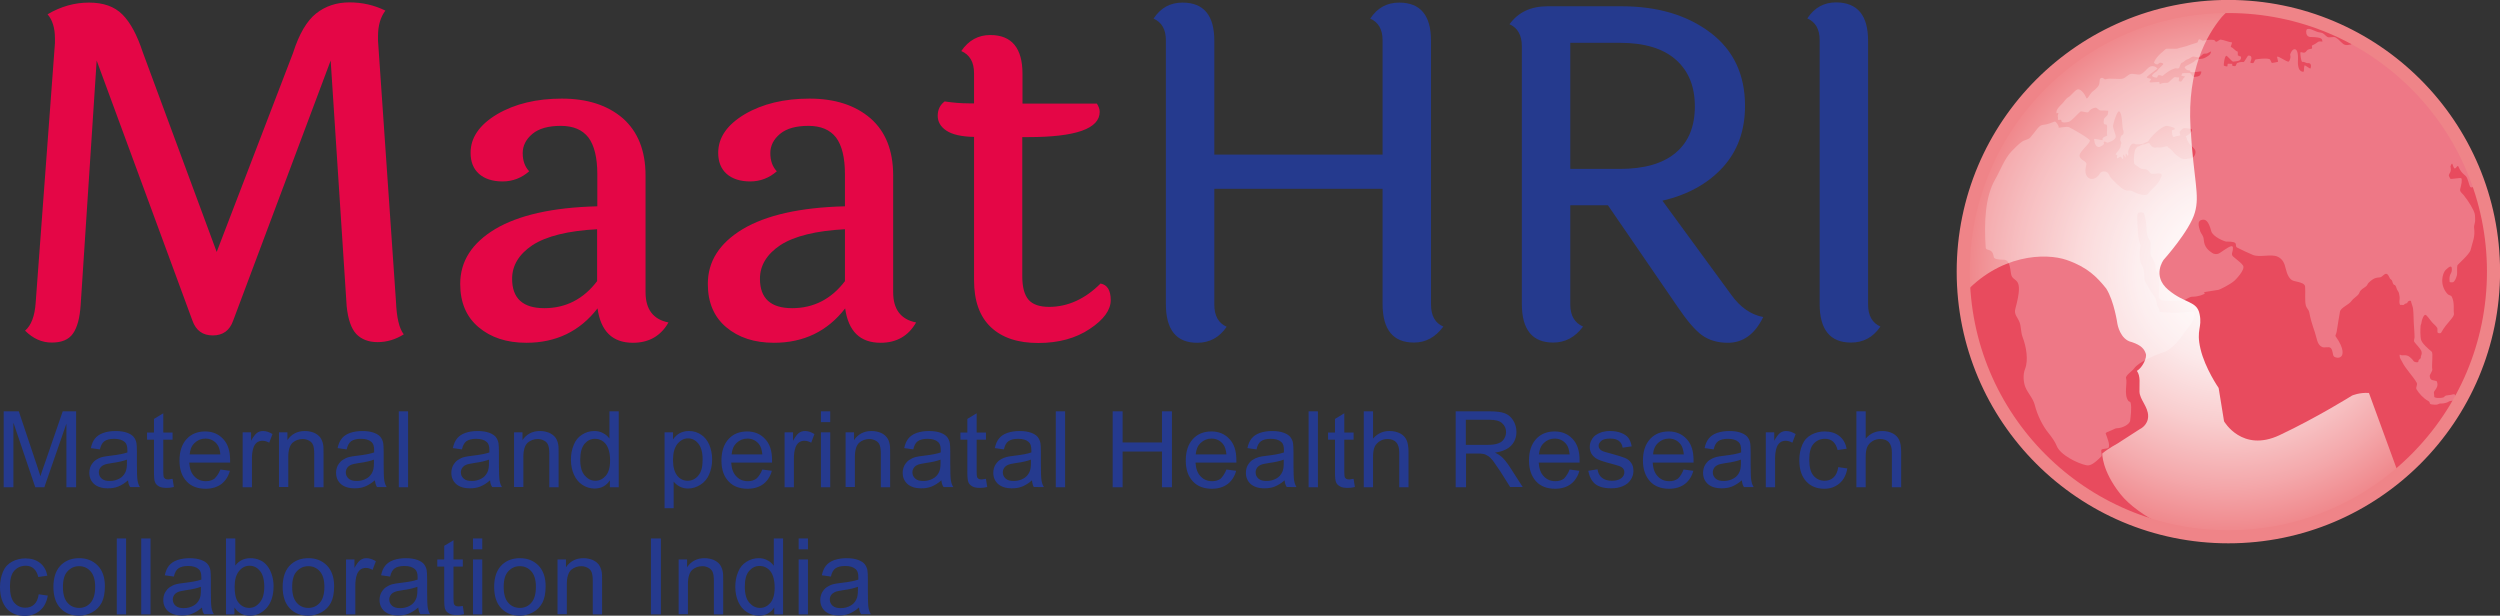 <svg xmlns="http://www.w3.org/2000/svg" viewBox="0 0 1156 284.7"><rect x="0" y="0" width="1156" height="284.7" fill="#333333" stroke="none"/><radialGradient id="a" cx="743.89" cy="136.536" r="45.201" gradientTransform="translate(-986.756 -244.64) scale(2.712)" gradientUnits="userSpaceOnUse"><stop offset="0" stop-color="#fff"/><stop offset=".149" stop-color="#fef9f9"/><stop offset=".345" stop-color="#fce9ea"/><stop offset=".566" stop-color="#f9cecf"/><stop offset=".805" stop-color="#f4a8ab"/><stop offset="1" stop-color="#ef8488"/></radialGradient><circle fill-rule="evenodd" clip-rule="evenodd" fill="url(#a)" cx="1030.4" cy="125.6" r="122.6"/><path fill="#E40646" d="M186.7 154.6c-3.8 2.4-7.9 3.6-12.1 3.6s-7.5-1.3-9.9-3.8c-2.3-2.5-3.8-6.8-4.4-12.8L152.9 28l-45.1 120.3c-1.6 4.5-4.7 6.8-9.4 6.8s-7.8-2.3-9.4-6.8L44.7 28l-7.4 113c-.4 6.1-1.6 10.5-3.6 13.3-2 2.8-5.2 4.1-9.8 4.1-4.5 0-8.6-1.8-12.3-5.5 2.8-2.4 4.5-6.7 4.9-13L25.4 20v-2.3c0-4.7-1.1-8.4-3.4-11.1C28.1 3 34.5 1.2 41.1 1.2c6.7 0 11.8 1.8 15.5 5.5 3.7 3.7 6.8 9.5 9.4 17.4l34.2 92.4 35.3-92c2.8-8.8 6.4-14.9 10.7-18.3 4.3-3.4 9.5-5.1 15.4-5.1 6 0 11.5 1.3 16.6 3.8-2.3 3.1-3.4 7-3.4 11.7v2.3l8.3 120.5c.3 7.5 1.5 12.5 3.6 15.2zM298.5 81.1v54c0 7.9 3.5 12.6 10.6 14-3.5 6.2-9 9.4-16.4 9.4-9.5 0-14.9-5.3-16.4-15.9-8.2 10.6-19.2 15.9-32.9 15.9-9.1 0-16.4-2.4-22.1-7.2-5.7-4.8-8.5-11.5-8.5-20 0-10.5 5.4-18.9 16.2-25.4 10.8-6.4 26.5-10 47.2-10.5V80.5c0-7.6-1.4-13.3-4.1-16.9-2.8-3.6-7-5.4-12.8-5.4-5.7 0-10.1 1.2-13.1 3.7s-4.5 5.5-4.5 8.9c0 3.5 1 6.3 3 8.4-3.5 3.1-7.7 4.7-12.3 4.7s-8.3-1.2-10.9-3.5c-2.6-2.3-3.9-5.6-3.9-9.7 0-7.1 4.1-13 12.3-17.9 8.2-4.8 18.2-7.2 29.9-7.2s21.1 3 28.2 9.1c6.9 6.1 10.5 14.9 10.5 26.4zm-61.7 47.8c0 9.1 5 13.6 14.9 13.6s18.1-4.2 24.4-12.5v-24c-13.5.7-23.4 3.2-29.8 7.3-6.3 4.2-9.5 9.4-9.5 15.6zM413 81.1v54c0 7.9 3.5 12.6 10.6 14-3.5 6.2-9 9.4-16.4 9.4-9.5 0-14.9-5.3-16.4-15.9-8.2 10.6-19.2 15.9-32.9 15.9-9.1 0-16.4-2.4-22.1-7.2-5.7-4.8-8.5-11.5-8.5-20 0-10.5 5.4-18.9 16.2-25.4 10.8-6.4 26.5-10 47.2-10.5V80.5c0-7.6-1.4-13.3-4.1-16.9-2.8-3.6-7-5.4-12.8-5.4-5.7 0-10.1 1.2-13.1 3.7s-4.5 5.5-4.5 8.9c0 3.5 1 6.3 3 8.4-3.5 3.1-7.7 4.7-12.3 4.7s-8.3-1.2-10.9-3.5c-2.6-2.3-3.9-5.6-3.9-9.7 0-7.1 4.1-13 12.3-17.9 8.2-4.8 18.2-7.2 29.9-7.2s21.1 3 28.2 9.1c7 6.1 10.5 14.9 10.5 26.4zm-61.6 47.8c0 9.1 5 13.6 14.9 13.6s18.1-4.2 24.4-12.5v-24c-13.5.7-23.4 3.2-29.8 7.3-6.3 4.2-9.5 9.4-9.5 15.6zM472.7 63.3v64.4c0 5.1 1 8.7 2.9 10.9 1.9 2.2 5.1 3.3 9.5 3.3 8.6 0 16.6-3.6 23.8-10.8 3.1.6 4.7 3.1 4.7 7.7 0 4.5-3.2 9-9.7 13.3-6.4 4.3-14.4 6.5-23.8 6.5s-16.7-2.4-21.9-7.3-7.8-12.1-7.8-21.8V63.3c-5.8-.1-10.1-1.1-12.8-2.9-2.7-1.8-4-4.1-4-6.9 0-2.8 1.1-5 3.2-6.6 4 .6 7.7.9 11.3.9h2.3v-14c0-5.1-2-8.5-5.9-10.2 3.4-5 7.9-7.4 13.4-7.4 9.9 0 14.9 6 14.9 17.9v13.8h34.4c.8 1.3 1.3 2.5 1.3 3.8 0 7.8-11 11.7-33.2 11.7h-2.6z"/><path fill="#253A8E" d="M661.7 18.8v122c0 5.2 1.9 8.6 5.7 10.2-3.7 5-8.2 7.4-13.6 7.4-9.6 0-14.5-5.9-14.5-17.9V87.3h-77.8v53.6c0 5.1 1.9 8.5 5.7 10.2-3.4 5-7.9 7.4-13.6 7.4-9.6 0-14.5-5.9-14.5-17.9v-122c0-5-1.9-8.3-5.7-10 3.3-5 7.7-7.4 13.4-7.4 9.8 0 14.7 5.9 14.7 17.6v52.7h77.8V18.6c0-5-1.9-8.3-5.7-10 3.3-5 7.7-7.4 13.4-7.4 9.8 0 14.7 5.9 14.7 17.6zM799 158.5c-4.8 0-8.8-1.2-12-3.5-3.2-2.3-7-6.8-11.4-13.3l-32.1-46.8h-17.4v45.9c0 5.1 2 8.5 5.9 10.2-3.7 5-8.3 7.4-13.8 7.4-9.6 0-14.5-5.9-14.5-17.9V21.4c0-5.1-1.9-8.5-5.7-10.2 4-5.5 9.8-8.3 17.6-8.3h34.2c16.7 0 30.4 4.1 41.1 12.2 10.7 8.1 16 19.4 16 33.9 0 11.5-3.5 21-10.4 28.5s-16.2 12.6-27.8 15.3l31.9 43.6c4.1 5.7 9 9.1 14.7 10.2-3.8 7.9-9.3 11.9-16.3 11.9zM726.1 19.9v58.2h23c11.3 0 19.9-2.5 25.8-7.5 5.9-5 8.8-12.1 8.8-21.4 0-9.2-2.9-16.4-8.8-21.6-5.9-5.2-14.5-7.8-25.8-7.8h-23zM863.8 18.8v122c0 5.1 1.9 8.5 5.7 10.2-3.4 5-7.9 7.4-13.6 7.4-9.6 0-14.5-5.9-14.5-17.9v-122c0-5-1.9-8.3-5.7-10 3.3-5 7.7-7.4 13.4-7.4 9.8.1 14.7 6 14.7 17.7z"/><g fill="#253A8E"><path d="M1.7 225.3v-35.1h7L17 215c.8 2.3 1.3 4 1.7 5.2.4-1.3 1-3.2 1.9-5.6l8.4-24.4h6.2v35.1h-4.5v-29.4l-10.2 29.4h-4.2L6.2 195.4v29.9H1.7zM59.2 222.1c-1.6 1.4-3.1 2.3-4.6 2.9-1.5.6-3.1.8-4.7.8-2.8 0-4.9-.7-6.4-2-1.5-1.4-2.2-3.1-2.2-5.2 0-1.2.3-2.4.8-3.4.6-1 1.3-1.9 2.2-2.5.9-.6 1.9-1.1 3.1-1.4.8-.2 2.1-.4 3.8-.6 3.5-.4 6-.9 7.7-1.5v-1.1c0-1.8-.4-3-1.2-3.7-1.1-1-2.7-1.5-4.9-1.5-2 0-3.5.4-4.5 1.1-1 .7-1.7 2-2.1 3.8l-4.2-.6c.4-1.8 1-3.3 1.9-4.4.9-1.1 2.1-2 3.8-2.6 1.7-.6 3.6-.9 5.8-.9 2.2 0 3.9.3 5.3.8s2.4 1.2 3 1.9c.6.8 1.1 1.7 1.3 2.9.1.7.2 2.1.2 4v5.7c0 4 .1 6.5.3 7.6.2 1.1.5 2.1 1.1 3h-4.5c-.6-.8-.9-1.9-1-3.1zm-.4-9.6c-1.6.6-3.9 1.2-7 1.6-1.8.3-3 .5-3.8.9-.7.3-1.3.8-1.7 1.4-.4.6-.6 1.3-.6 2 0 1.1.4 2.1 1.3 2.9.9.8 2.1 1.1 3.8 1.1 1.7 0 3.1-.4 4.4-1.1 1.3-.7 2.2-1.7 2.8-3 .5-1 .7-2.4.7-4.3v-1.5zM79.8 221.4l.6 3.8c-1.2.3-2.3.4-3.3.4-1.6 0-2.8-.2-3.6-.7-.9-.5-1.5-1.1-1.8-1.9-.4-.8-.5-2.5-.5-5.1v-14.6H68V200h3.2v-6.3l4.3-2.6v8.9h4.3v3.3h-4.3v14.9c0 1.2.1 2 .2 2.4.2.3.4.6.7.8.3.2.8.3 1.5.3.5-.1 1.1-.2 1.9-.3zM101.9 217.1l4.4.6c-.7 2.6-2 4.6-3.9 6.1-1.9 1.4-4.3 2.2-7.3 2.2-3.7 0-6.7-1.1-8.8-3.4-2.2-2.3-3.3-5.5-3.3-9.6 0-4.3 1.1-7.6 3.3-10 2.2-2.4 5.1-3.5 8.6-3.5 3.4 0 6.2 1.2 8.3 3.5 2.2 2.3 3.2 5.6 3.2 9.8v1.1H87.5c.2 2.8.9 4.9 2.4 6.4 1.4 1.5 3.2 2.2 5.3 2.2 1.6 0 2.9-.4 4-1.2 1.1-1.1 2-2.4 2.7-4.2zm-14.2-7h14.2c-.2-2.1-.7-3.7-1.6-4.8-1.4-1.7-3.2-2.5-5.3-2.5-2 0-3.6.7-5 2s-2.1 3.1-2.3 5.3zM112.2 225.3v-25.4h3.9v3.9c1-1.8 1.9-3 2.7-3.6.8-.6 1.8-.9 2.8-.9 1.5 0 2.9.5 4.4 1.4l-1.5 4c-1.1-.6-2.1-.9-3.2-.9-.9 0-1.8.3-2.5.8-.7.6-1.3 1.4-1.6 2.4-.5 1.5-.7 3.2-.7 5v13.3h-4.3zM129 225.3v-25.4h3.9v3.6c1.9-2.8 4.6-4.2 8.1-4.2 1.5 0 2.9.3 4.2.8 1.3.6 2.2 1.3 2.9 2.2.6.9 1.1 2 1.3 3.2.2.8.2 2.2.2 4.2v15.6h-4.3v-15.5c0-1.8-.2-3.1-.5-3.9-.3-.9-.9-1.6-1.8-2.1s-1.9-.8-3-.8c-1.8 0-3.4.6-4.7 1.7-1.3 1.2-2 3.4-2 6.6v13.9H129zM173.3 222.1c-1.6 1.4-3.1 2.3-4.6 2.9-1.5.6-3.1.8-4.7.8-2.8 0-4.9-.7-6.4-2-1.5-1.4-2.2-3.1-2.2-5.2 0-1.2.3-2.4.8-3.4.6-1 1.3-1.9 2.2-2.5.9-.6 1.9-1.1 3.1-1.4.8-.2 2.1-.4 3.8-.6 3.5-.4 6-.9 7.7-1.5v-1.1c0-1.8-.4-3-1.2-3.7-1.1-1-2.7-1.5-4.9-1.5-2 0-3.5.4-4.5 1.1-1 .7-1.7 2-2.1 3.8l-4.2-.6c.4-1.8 1-3.3 1.9-4.4.9-1.1 2.1-2 3.8-2.6 1.7-.6 3.6-.9 5.8-.9 2.2 0 3.9.3 5.3.8s2.4 1.2 3 1.9c.6.8 1.1 1.7 1.3 2.9.1.7.2 2.1.2 4v5.7c0 4 .1 6.5.3 7.6.2 1.1.5 2.1 1.1 3h-4.5c-.5-.8-.8-1.9-1-3.1zm-.3-9.6c-1.6.6-3.9 1.2-7 1.6-1.8.3-3 .5-3.8.9-.7.3-1.3.8-1.7 1.4-.4.6-.6 1.3-.6 2 0 1.1.4 2.1 1.3 2.9.9.8 2.1 1.1 3.8 1.1 1.7 0 3.1-.4 4.4-1.1 1.3-.7 2.2-1.7 2.8-3 .5-1 .7-2.4.7-4.3v-1.5zM184.4 225.3v-35.1h4.3v35.1h-4.3zM226.6 222.1c-1.6 1.4-3.1 2.3-4.6 2.9-1.5.6-3.1.8-4.7.8-2.8 0-4.9-.7-6.4-2-1.5-1.4-2.2-3.1-2.2-5.2 0-1.2.3-2.4.8-3.4.6-1 1.3-1.9 2.2-2.5.9-.6 1.9-1.1 3.1-1.4.8-.2 2.1-.4 3.8-.6 3.5-.4 6-.9 7.7-1.5v-1.1c0-1.8-.4-3-1.2-3.7-1.1-1-2.7-1.5-4.9-1.5-2 0-3.5.4-4.5 1.1-1 .7-1.7 2-2.1 3.8l-4.2-.6c.4-1.8 1-3.3 1.9-4.4.9-1.1 2.1-2 3.8-2.6 1.7-.6 3.6-.9 5.8-.9 2.2 0 3.9.3 5.3.8s2.4 1.2 3 1.9c.6.8 1.1 1.7 1.3 2.9.1.7.2 2.1.2 4v5.7c0 4 .1 6.5.3 7.6.2 1.1.5 2.1 1.1 3h-4.5c-.6-.8-.9-1.9-1-3.1zm-.4-9.6c-1.6.6-3.9 1.2-7 1.6-1.8.3-3 .5-3.8.9-.7.3-1.3.8-1.7 1.4-.4.6-.6 1.3-.6 2 0 1.1.4 2.1 1.3 2.9.9.8 2.1 1.1 3.8 1.1 1.7 0 3.1-.4 4.4-1.1 1.3-.7 2.2-1.7 2.8-3 .5-1 .7-2.4.7-4.3v-1.5zM237.7 225.3v-25.4h3.9v3.6c1.9-2.8 4.6-4.2 8.1-4.2 1.5 0 2.9.3 4.2.8 1.3.6 2.2 1.3 2.9 2.2s1.1 2 1.3 3.2c.2.8.2 2.2.2 4.2v15.6H254v-15.5c0-1.8-.2-3.1-.5-3.9-.3-.9-.9-1.6-1.8-2.1s-1.9-.8-3-.8c-1.8 0-3.4.6-4.7 1.7-1.3 1.2-2 3.4-2 6.6v13.9h-4.3zM282 225.3v-3.2c-1.6 2.5-4 3.8-7.1 3.8-2 0-3.9-.6-5.6-1.7-1.7-1.1-3-2.7-3.9-4.7-.9-2-1.4-4.3-1.4-6.9 0-2.5.4-4.8 1.3-6.9.8-2.1 2.1-3.6 3.8-4.7 1.7-1.1 3.6-1.7 5.7-1.7 1.5 0 2.9.3 4.1 1 1.2.6 2.2 1.5 2.9 2.5v-12.6h4.3v35.1H282zm-13.7-12.7c0 3.3.7 5.7 2.1 7.3 1.4 1.6 3 2.4 4.9 2.4 1.9 0 3.5-.8 4.8-2.3 1.3-1.5 2-3.9 2-7 0-3.5-.7-6-2-7.7-1.3-1.6-3-2.4-5-2.4-1.9 0-3.5.8-4.8 2.3-1.3 1.6-2 4-2 7.4zM307.3 235v-35.1h3.9v3.3c.9-1.3 2-2.3 3.1-2.9 1.2-.6 2.6-1 4.2-1 2.2 0 4.1.6 5.7 1.7 1.7 1.1 2.9 2.7 3.8 4.7.8 2 1.3 4.3 1.3 6.7 0 2.6-.5 4.9-1.4 7-.9 2.1-2.3 3.7-4.1 4.8-1.8 1.1-3.6 1.7-5.6 1.7-1.4 0-2.7-.3-3.9-.9-1.1-.6-2.1-1.4-2.8-2.3V235h-4.2zm3.9-22.3c0 3.3.7 5.7 2 7.3 1.3 1.6 2.9 2.3 4.8 2.3s3.6-.8 4.9-2.4c1.4-1.6 2-4.1 2-7.5 0-3.2-.7-5.7-2-7.3-1.3-1.6-2.9-2.4-4.8-2.4-1.8 0-3.5.9-4.9 2.6-1.3 1.7-2 4.1-2 7.4zM352.5 217.1l4.4.6c-.7 2.6-2 4.6-3.9 6.1-1.9 1.4-4.3 2.2-7.3 2.2-3.7 0-6.7-1.1-8.8-3.4-2.2-2.3-3.3-5.5-3.3-9.6 0-4.3 1.1-7.6 3.3-10 2.2-2.4 5.1-3.5 8.6-3.5 3.4 0 6.2 1.2 8.3 3.5 2.2 2.3 3.2 5.6 3.2 9.8v1.1h-18.9c.2 2.8.9 4.9 2.4 6.4 1.4 1.5 3.2 2.2 5.3 2.2 1.6 0 2.9-.4 4-1.2 1.1-1.1 2-2.4 2.7-4.2zm-14.2-7h14.2c-.2-2.1-.7-3.7-1.6-4.8-1.4-1.7-3.2-2.5-5.3-2.5-2 0-3.6.7-5 2s-2.1 3.1-2.3 5.3zM362.8 225.3v-25.4h3.9v3.9c1-1.8 1.9-3 2.7-3.6.8-.6 1.8-.9 2.8-.9 1.5 0 2.9.5 4.4 1.4l-1.5 4c-1.1-.6-2.1-.9-3.2-.9-.9 0-1.8.3-2.5.8-.7.6-1.3 1.4-1.6 2.4-.5 1.5-.7 3.2-.7 5v13.3h-4.3zM379.6 195.2v-5h4.3v5h-4.3zm0 30.1v-25.4h4.3v25.4h-4.3zM391 225.3v-25.4h3.9v3.6c1.9-2.8 4.6-4.2 8.1-4.2 1.5 0 2.9.3 4.2.8s2.2 1.3 2.9 2.2 1.1 2 1.3 3.2c.2.8.2 2.2.2 4.2v15.6h-4.3v-15.5c0-1.8-.2-3.1-.5-3.9-.3-.9-.9-1.6-1.8-2.1s-1.9-.8-3-.8c-1.8 0-3.4.6-4.7 1.7-1.3 1.2-2 3.4-2 6.6v13.9H391zM435.3 222.1c-1.6 1.4-3.1 2.3-4.6 2.9-1.5.6-3.1.8-4.7.8-2.8 0-4.9-.7-6.4-2-1.5-1.4-2.2-3.1-2.2-5.2 0-1.2.3-2.4.8-3.4.6-1 1.3-1.9 2.2-2.5.9-.6 1.9-1.1 3.1-1.4.8-.2 2.1-.4 3.8-.6 3.5-.4 6-.9 7.7-1.5v-1.1c0-1.8-.4-3-1.2-3.7-1.1-1-2.7-1.5-4.9-1.5-2 0-3.5.4-4.5 1.1-1 .7-1.7 2-2.1 3.8l-4.2-.6c.4-1.8 1-3.3 1.9-4.4.9-1.1 2.1-2 3.8-2.6 1.7-.6 3.6-.9 5.8-.9 2.2 0 3.9.3 5.3.8s2.4 1.2 3 1.9c.6.8 1.1 1.7 1.3 2.9.1.7.2 2.1.2 4v5.7c0 4 .1 6.5.3 7.6.2 1.1.5 2.1 1.1 3h-4.5c-.6-.8-.9-1.9-1-3.1zm-.3-9.6c-1.6.6-3.9 1.2-7 1.6-1.8.3-3 .5-3.8.9-.7.3-1.3.8-1.7 1.4-.4.6-.6 1.3-.6 2 0 1.1.4 2.1 1.3 2.9.9.8 2.1 1.1 3.8 1.1 1.7 0 3.1-.4 4.4-1.1 1.3-.7 2.2-1.7 2.8-3 .5-1 .7-2.4.7-4.3v-1.5zM455.9 221.4l.6 3.8c-1.2.3-2.3.4-3.3.4-1.6 0-2.8-.2-3.6-.7-.9-.5-1.5-1.1-1.8-1.9-.4-.8-.5-2.5-.5-5.1v-14.6h-3.2V200h3.2v-6.3l4.3-2.6v8.9h4.3v3.3h-4.3v14.9c0 1.2.1 2 .2 2.4.1.3.4.6.7.8.3.2.8.3 1.5.3.5-.1 1.1-.2 1.9-.3zM477.2 222.1c-1.6 1.4-3.1 2.3-4.6 2.9-1.5.6-3.1.8-4.7.8-2.8 0-4.9-.7-6.4-2-1.5-1.4-2.2-3.1-2.2-5.2 0-1.2.3-2.4.8-3.4.6-1 1.3-1.9 2.2-2.5.9-.6 2-1.1 3.1-1.4.8-.2 2.1-.4 3.8-.6 3.5-.4 6-.9 7.7-1.5v-1.1c0-1.8-.4-3-1.2-3.7-1.1-1-2.7-1.5-4.9-1.5-2 0-3.5.4-4.5 1.1-1 .7-1.7 2-2.1 3.8l-4.2-.6c.4-1.8 1-3.3 1.9-4.4.9-1.1 2.1-2 3.8-2.6 1.7-.6 3.6-.9 5.8-.9 2.2 0 3.9.3 5.3.8s2.4 1.2 3 1.9c.6.8 1.1 1.7 1.3 2.9.1.7.2 2.1.2 4v5.7c0 4 .1 6.5.3 7.6.2 1.1.5 2.1 1.1 3H478c-.4-.8-.7-1.9-.8-3.1zm-.4-9.6c-1.6.6-3.9 1.2-7 1.6-1.8.3-3 .5-3.8.9-.7.3-1.3.8-1.7 1.4-.4.6-.6 1.3-.6 2 0 1.1.4 2.1 1.3 2.9.9.8 2.1 1.1 3.8 1.1 1.7 0 3.1-.4 4.4-1.1 1.3-.7 2.2-1.7 2.8-3 .5-1 .7-2.4.7-4.3v-1.5zM488.2 225.3v-35.1h4.3v35.1h-4.3zM514.5 225.3v-35.1h4.6v14.4h18.2v-14.4h4.6v35.1h-4.6v-16.5h-18.2v16.5h-4.6zM567.1 217.1l4.5.6c-.7 2.6-2 4.6-3.9 6.1-1.9 1.4-4.3 2.2-7.3 2.2-3.7 0-6.7-1.1-8.8-3.4-2.2-2.3-3.3-5.5-3.3-9.6 0-4.3 1.1-7.6 3.3-10 2.2-2.4 5.1-3.5 8.6-3.5 3.4 0 6.2 1.2 8.3 3.5 2.2 2.3 3.2 5.6 3.2 9.8v1.1h-18.9c.2 2.8.9 4.9 2.4 6.4 1.4 1.5 3.2 2.2 5.3 2.2 1.6 0 2.9-.4 4-1.2 1-1.1 1.9-2.4 2.6-4.2zm-14.2-7h14.2c-.2-2.1-.7-3.7-1.6-4.8-1.4-1.7-3.2-2.5-5.3-2.5-2 0-3.6.7-5 2s-2.1 3.1-2.3 5.3zM594 222.1c-1.6 1.4-3.1 2.3-4.6 2.9s-3.1.8-4.7.8c-2.8 0-4.9-.7-6.4-2-1.5-1.4-2.2-3.1-2.2-5.2 0-1.2.3-2.4.8-3.4.6-1 1.3-1.9 2.2-2.5.9-.6 2-1.1 3.1-1.4.8-.2 2.1-.4 3.8-.6 3.5-.4 6-.9 7.7-1.5v-1.1c0-1.8-.4-3-1.2-3.7-1.1-1-2.7-1.5-4.9-1.5-2 0-3.5.4-4.5 1.1-1 .7-1.7 2-2.1 3.8l-4.2-.6c.4-1.8 1-3.3 1.9-4.4.9-1.1 2.1-2 3.8-2.6 1.7-.6 3.6-.9 5.8-.9 2.2 0 3.9.3 5.3.8s2.4 1.2 3 1.9c.6.8 1.1 1.7 1.3 2.9.1.7.2 2.1.2 4v5.7c0 4 .1 6.5.3 7.6.2 1.1.5 2.1 1.1 3H595c-.6-.8-.9-1.9-1-3.1zm-.3-9.6c-1.6.6-3.9 1.2-7 1.6-1.8.3-3 .5-3.8.9-.7.3-1.3.8-1.7 1.4-.4.6-.6 1.3-.6 2 0 1.1.4 2.1 1.3 2.9.9.8 2.1 1.1 3.8 1.1 1.7 0 3.1-.4 4.4-1.1 1.3-.7 2.2-1.7 2.8-3 .5-1 .7-2.4.7-4.3v-1.5zM605.1 225.3v-35.1h4.3v35.1h-4.3zM625.9 221.4l.6 3.8c-1.2.3-2.3.4-3.3.4-1.6 0-2.8-.2-3.6-.7-.9-.5-1.5-1.1-1.8-1.9-.4-.8-.5-2.5-.5-5.1v-14.6h-3.2V200h3.2v-6.3l4.3-2.6v8.9h4.3v3.3h-4.3v14.9c0 1.2.1 2 .2 2.4.1.3.4.6.7.8.3.2.8.3 1.5.3.5-.1 1.2-.2 1.9-.3zM630.6 225.3v-35.1h4.3v12.6c2-2.3 4.5-3.5 7.6-3.5 1.9 0 3.5.4 4.9 1.1 1.4.7 2.4 1.8 3 3.1.6 1.3.9 3.2.9 5.7v16.1H647v-16.1c0-2.2-.5-3.7-1.4-4.7-.9-1-2.3-1.5-4-1.5-1.3 0-2.5.3-3.6 1s-1.9 1.6-2.4 2.7-.7 2.7-.7 4.7v13.9h-4.3zM673.1 225.3v-35.1h15.6c3.1 0 5.5.3 7.1.9s2.9 1.7 3.9 3.3c1 1.6 1.5 3.4 1.5 5.3 0 2.5-.8 4.6-2.4 6.3-1.6 1.7-4.1 2.8-7.5 3.3 1.2.6 2.2 1.2 2.8 1.7 1.4 1.2 2.6 2.8 3.9 4.7l6.1 9.5h-5.8l-4.6-7.3c-1.4-2.1-2.5-3.7-3.3-4.8-.9-1.1-1.7-1.9-2.4-2.3s-1.4-.8-2.1-.9c-.5-.1-1.4-.2-2.6-.2h-5.4v15.6h-4.8zm4.7-19.6h10c2.1 0 3.8-.2 5-.7 1.2-.4 2.1-1.1 2.7-2.1.6-1 .9-2 .9-3.1 0-1.7-.6-3-1.8-4.1-1.2-1.1-3.1-1.6-5.7-1.6h-11.1v11.6zM725.8 217.1l4.5.6c-.7 2.6-2 4.6-3.9 6.1-1.9 1.4-4.3 2.2-7.3 2.2-3.7 0-6.7-1.1-8.8-3.4s-3.3-5.5-3.3-9.6c0-4.3 1.1-7.6 3.3-10 2.2-2.4 5.1-3.5 8.6-3.5 3.4 0 6.2 1.2 8.3 3.5 2.2 2.3 3.2 5.6 3.2 9.8v1.1h-18.9c.2 2.8.9 4.9 2.4 6.4 1.4 1.5 3.2 2.2 5.3 2.2 1.6 0 2.9-.4 4-1.2 1-1.1 1.9-2.4 2.6-4.2zm-14.2-7h14.2c-.2-2.1-.7-3.7-1.6-4.8-1.4-1.7-3.2-2.5-5.3-2.5-2 0-3.6.7-5 2s-2.1 3.1-2.3 5.3zM734.4 217.7l4.3-.7c.2 1.7.9 3 2 3.9 1.1.9 2.6 1.4 4.6 1.4 2 0 3.4-.4 4.4-1.2 1-.8 1.4-1.7 1.4-2.8 0-1-.4-1.7-1.3-2.3-.6-.4-2.1-.9-4.4-1.5-3.2-.8-5.3-1.5-6.6-2.1-1.2-.6-2.1-1.4-2.8-2.4-.6-1-.9-2.2-.9-3.4 0-1.1.3-2.2.8-3.1.5-1 1.2-1.8 2.1-2.4.7-.5 1.6-.9 2.7-1.3 1.2-.3 2.4-.5 3.7-.5 2 0 3.7.3 5.3.9 1.5.6 2.6 1.4 3.3 2.3.7 1 1.2 2.3 1.5 3.9l-4.2.6c-.2-1.3-.7-2.3-1.7-3.1-.9-.7-2.2-1.1-3.9-1.1-2 0-3.4.3-4.2 1-.8.7-1.3 1.4-1.3 2.3 0 .6.2 1.1.5 1.5.4.5.9.8 1.6 1.1.4.2 1.7.5 3.8 1.1 3 .8 5.2 1.5 6.4 2 1.2.5 2.1 1.3 2.8 2.3.7 1 1 2.2 1 3.7 0 1.4-.4 2.8-1.3 4.1-.8 1.3-2 2.2-3.6 2.9-1.6.7-3.4 1-5.4 1-3.3 0-5.8-.7-7.5-2.1-1.5-1.3-2.6-3.3-3.1-6zM778.5 217.1l4.5.6c-.7 2.6-2 4.6-3.9 6.1-1.9 1.4-4.3 2.2-7.3 2.2-3.7 0-6.7-1.1-8.8-3.4s-3.3-5.5-3.3-9.6c0-4.3 1.1-7.6 3.3-10 2.2-2.4 5.1-3.5 8.6-3.5 3.4 0 6.2 1.2 8.3 3.5 2.2 2.3 3.2 5.6 3.2 9.8v1.1h-18.9c.2 2.8.9 4.9 2.4 6.4 1.4 1.5 3.2 2.2 5.3 2.2 1.6 0 2.9-.4 4-1.2 1.1-1.1 1.9-2.4 2.6-4.2zm-14.1-7h14.2c-.2-2.1-.7-3.7-1.6-4.8-1.4-1.7-3.2-2.5-5.3-2.5-2 0-3.6.7-5 2s-2.2 3.1-2.3 5.3zM805.4 222.1c-1.6 1.4-3.1 2.3-4.6 2.9-1.5.6-3.1.8-4.7.8-2.8 0-4.9-.7-6.4-2-1.5-1.4-2.2-3.1-2.2-5.2 0-1.2.3-2.4.8-3.4.6-1 1.3-1.9 2.2-2.5.9-.6 2-1.1 3.1-1.4.8-.2 2.1-.4 3.8-.6 3.5-.4 6-.9 7.7-1.5v-1.1c0-1.8-.4-3-1.2-3.7-1.1-1-2.7-1.5-4.9-1.5-2 0-3.5.4-4.5 1.1-1 .7-1.7 2-2.1 3.8l-4.2-.6c.4-1.8 1-3.3 1.9-4.4.9-1.1 2.1-2 3.8-2.6 1.7-.6 3.6-.9 5.8-.9 2.2 0 3.9.3 5.3.8s2.4 1.2 3 1.9c.6.8 1.1 1.7 1.3 2.9.1.7.2 2.1.2 4v5.7c0 4 .1 6.5.3 7.6.2 1.1.5 2.1 1.1 3h-4.5c-.6-.8-.8-1.9-1-3.1zm-.3-9.6c-1.6.6-3.9 1.2-7 1.6-1.8.3-3 .5-3.8.9-.7.3-1.3.8-1.7 1.4-.4.6-.6 1.3-.6 2 0 1.1.4 2.1 1.3 2.9.9.8 2.1 1.1 3.8 1.1 1.7 0 3.1-.4 4.4-1.1 1.3-.7 2.2-1.7 2.8-3 .5-1 .7-2.4.7-4.3v-1.5zM816.5 225.3v-25.4h3.9v3.9c1-1.8 1.9-3 2.7-3.6.8-.6 1.8-.9 2.8-.9 1.5 0 2.9.5 4.4 1.4l-1.5 4c-1.1-.6-2.1-.9-3.2-.9-.9 0-1.8.3-2.5.8-.7.6-1.3 1.4-1.6 2.4-.5 1.5-.7 3.2-.7 5v13.3h-4.3zM850 216l4.2.6c-.5 2.9-1.6 5.2-3.6 6.9-1.9 1.6-4.2 2.5-7 2.5-3.5 0-6.3-1.1-8.4-3.4-2.1-2.3-3.2-5.5-3.2-9.8 0-2.7.5-5.1 1.4-7.2.9-2.1 2.3-3.6 4.2-4.6 1.9-1 3.9-1.5 6.1-1.5 2.8 0 5 .7 6.8 2.1 1.8 1.4 2.9 3.4 3.4 5.9l-4.2.6c-.4-1.7-1.1-3-2.1-3.9-1-.9-2.2-1.3-3.7-1.3-2.2 0-3.9.8-5.3 2.3-1.4 1.6-2 4-2 7.4 0 3.4.7 5.9 2 7.4s3 2.3 5.1 2.3c1.7 0 3.1-.5 4.2-1.6 1.1-1 1.8-2.6 2.1-4.7zM858.4 225.3v-35.1h4.3v12.6c2-2.3 4.5-3.5 7.6-3.5 1.9 0 3.5.4 4.9 1.1 1.4.7 2.4 1.8 3 3.1.6 1.3.9 3.2.9 5.7v16.1h-4.3v-16.1c0-2.2-.5-3.7-1.4-4.7-.9-1-2.3-1.5-4-1.5-1.3 0-2.5.3-3.6 1s-1.9 1.6-2.4 2.7-.7 2.7-.7 4.7v13.9h-4.3zM17.9 274.8l4.2.6c-.5 2.9-1.6 5.2-3.6 6.9-1.9 1.6-4.2 2.5-7 2.5-3.5 0-6.3-1.1-8.4-3.4-2-2.4-3.1-5.7-3.1-9.9 0-2.7.5-5.1 1.4-7.2.9-2.1 2.3-3.6 4.2-4.6 1.9-1 3.9-1.5 6.1-1.5 2.8 0 5 .7 6.8 2.1 1.8 1.4 2.9 3.4 3.4 5.9l-4.2.6c-.4-1.7-1.1-3-2.1-3.9-1-.9-2.2-1.3-3.7-1.3-2.2 0-3.9.8-5.3 2.3-1.4 1.6-2 4-2 7.4 0 3.4.7 5.9 2 7.4s3 2.3 5.1 2.3c1.7 0 3.1-.5 4.2-1.6 1-.9 1.7-2.5 2-4.6zM24.7 271.4c0-4.7 1.3-8.2 3.9-10.5 2.2-1.9 4.8-2.8 8-2.8 3.5 0 6.3 1.1 8.6 3.4 2.2 2.3 3.3 5.5 3.3 9.5 0 3.3-.5 5.8-1.5 7.7-1 1.9-2.4 3.3-4.3 4.4-1.9 1-3.9 1.6-6.1 1.6-3.6 0-6.4-1.1-8.6-3.4-2.2-2.3-3.3-5.6-3.3-9.9zm4.4 0c0 3.3.7 5.7 2.1 7.3 1.4 1.6 3.2 2.4 5.4 2.4 2.1 0 3.9-.8 5.3-2.4 1.4-1.6 2.1-4.1 2.1-7.4 0-3.1-.7-5.5-2.1-7.1-1.4-1.6-3.2-2.4-5.3-2.4-2.2 0-3.9.8-5.4 2.4-1.4 1.5-2.1 3.9-2.1 7.2zM54 284.1V249h4.3v35.1H54zM65.3 284.1V249h4.3v35.1h-4.3zM93.4 280.9c-1.6 1.4-3.1 2.3-4.6 2.9-1.5.6-3.1.8-4.7.8-2.8 0-4.9-.7-6.4-2-1.5-1.4-2.2-3.1-2.2-5.2 0-1.2.3-2.4.8-3.4.6-1 1.3-1.9 2.2-2.5.9-.6 1.9-1.1 3.1-1.4.8-.2 2.1-.4 3.8-.6 3.5-.4 6-.9 7.7-1.5v-1.1c0-1.8-.4-3-1.2-3.7-1.1-1-2.7-1.5-4.9-1.5-2 0-3.5.4-4.5 1.1-1 .7-1.7 2-2.1 3.8l-4.2-.6c.4-1.8 1-3.3 1.9-4.4.9-1.1 2.1-2 3.8-2.6 1.7-.6 3.6-.9 5.8-.9 2.2 0 3.9.3 5.3.8s2.4 1.2 3 1.9c.6.8 1.1 1.7 1.3 2.9.1.7.2 2.1.2 4v5.7c0 4 .1 6.5.3 7.6.2 1.1.5 2.1 1.1 3h-4.5c-.6-.8-.9-1.9-1-3.1zm-.4-9.6c-1.6.6-3.9 1.2-7 1.6-1.8.3-3 .5-3.8.9-.7.3-1.3.8-1.7 1.4-.4.6-.6 1.3-.6 2 0 1.1.4 2.1 1.3 2.9.9.8 2.1 1.1 3.8 1.1 1.7 0 3.1-.4 4.4-1.1 1.3-.7 2.2-1.7 2.8-3 .5-1 .7-2.4.7-4.3v-1.5zM108.5 284.1h-4V249h4.3v12.5c1.8-2.3 4.1-3.4 7-3.4 1.6 0 3 .3 4.4.9 1.4.6 2.5 1.5 3.4 2.7.9 1.1 1.6 2.5 2.1 4.1.5 1.6.8 3.3.8 5.2 0 4.4-1.1 7.7-3.2 10.1-2.2 2.4-4.7 3.6-7.8 3.6-3 0-5.4-1.3-7.1-3.8v3.2zm0-12.9c0 3 .4 5.2 1.2 6.6 1.4 2.2 3.2 3.3 5.5 3.3 1.9 0 3.5-.8 4.9-2.5 1.4-1.6 2.1-4.1 2.1-7.3 0-3.3-.7-5.8-2-7.3-1.3-1.6-2.9-2.4-4.8-2.4s-3.5.8-4.9 2.5c-1.3 1.6-2 4-2 7.1zM130.7 271.4c0-4.7 1.3-8.2 3.9-10.5 2.2-1.9 4.8-2.8 8-2.8 3.5 0 6.3 1.1 8.6 3.4 2.2 2.3 3.3 5.5 3.3 9.5 0 3.3-.5 5.8-1.5 7.7-1 1.9-2.4 3.3-4.3 4.4-1.9 1-3.9 1.6-6.1 1.6-3.6 0-6.4-1.1-8.6-3.4-2.2-2.3-3.3-5.6-3.3-9.9zm4.4 0c0 3.3.7 5.7 2.1 7.3 1.4 1.6 3.2 2.4 5.4 2.4 2.1 0 3.9-.8 5.3-2.4 1.4-1.6 2.1-4.1 2.1-7.4 0-3.1-.7-5.5-2.1-7.1-1.4-1.6-3.2-2.4-5.3-2.4-2.2 0-3.9.8-5.4 2.4-1.4 1.5-2.1 3.9-2.1 7.2zM160 284.1v-25.4h3.9v3.9c1-1.8 1.9-3 2.7-3.6.8-.6 1.8-.9 2.8-.9 1.5 0 2.9.5 4.4 1.4l-1.5 4c-1.1-.6-2.1-.9-3.2-.9-.9 0-1.8.3-2.5.8-.7.6-1.3 1.4-1.6 2.4-.5 1.5-.7 3.2-.7 5v13.3H160zM193.4 280.9c-1.6 1.4-3.1 2.3-4.6 2.9-1.5.6-3.1.8-4.7.8-2.8 0-4.9-.7-6.4-2-1.5-1.4-2.2-3.1-2.2-5.2 0-1.2.3-2.4.8-3.4.6-1 1.3-1.9 2.2-2.5.9-.6 1.9-1.1 3.1-1.4.8-.2 2.1-.4 3.8-.6 3.5-.4 6-.9 7.7-1.5v-1.1c0-1.8-.4-3-1.2-3.7-1.1-1-2.7-1.5-4.9-1.5-2 0-3.5.4-4.5 1.1-1 .7-1.7 2-2.1 3.8l-4.2-.6c.4-1.8 1-3.3 1.9-4.4.9-1.1 2.1-2 3.8-2.6 1.7-.6 3.6-.9 5.8-.9 2.2 0 3.9.3 5.3.8s2.4 1.2 3 1.9c.6.8 1.1 1.7 1.3 2.9.1.7.2 2.1.2 4v5.7c0 4 .1 6.5.3 7.6.2 1.1.5 2.1 1.1 3h-4.5c-.6-.8-.9-1.9-1-3.1zm-.3-9.6c-1.6.6-3.9 1.2-7 1.6-1.8.3-3 .5-3.8.9-.7.3-1.3.8-1.7 1.4s-.6 1.3-.6 2c0 1.1.4 2.1 1.3 2.9.9.8 2.1 1.1 3.8 1.1 1.7 0 3.1-.4 4.4-1.1 1.3-.7 2.2-1.7 2.8-3 .5-1 .7-2.4.7-4.3v-1.5zM214 280.2l.6 3.8c-1.2.3-2.3.4-3.3.4-1.6 0-2.8-.2-3.6-.7-.9-.5-1.5-1.1-1.8-1.9-.4-.8-.5-2.5-.5-5.1V262h-3.2v-3.3h3.2v-6.3l4.3-2.6v8.9h4.3v3.3h-4.3v14.9c0 1.2.1 2 .2 2.4.2.3.4.6.7.8.3.2.8.3 1.5.3.5 0 1.1-.1 1.9-.2zM218.7 254v-5h4.3v5h-4.3zm0 30.1v-25.4h4.3v25.4h-4.3zM228.5 271.4c0-4.7 1.3-8.2 3.9-10.5 2.2-1.9 4.8-2.8 8-2.8 3.5 0 6.3 1.1 8.6 3.4 2.2 2.3 3.3 5.5 3.3 9.5 0 3.3-.5 5.8-1.5 7.7-1 1.9-2.4 3.3-4.3 4.4-1.9 1-3.9 1.6-6.1 1.6-3.6 0-6.4-1.1-8.6-3.4-2.2-2.3-3.3-5.6-3.3-9.9zm4.4 0c0 3.3.7 5.7 2.1 7.3 1.4 1.6 3.2 2.4 5.4 2.4 2.1 0 3.9-.8 5.3-2.4 1.4-1.6 2.1-4.1 2.1-7.4 0-3.1-.7-5.5-2.1-7.1-1.4-1.6-3.2-2.4-5.3-2.4-2.2 0-3.9.8-5.4 2.4-1.4 1.5-2.1 3.9-2.1 7.2zM257.8 284.1v-25.4h3.9v3.6c1.9-2.8 4.6-4.2 8.1-4.2 1.5 0 2.9.3 4.2.8 1.3.6 2.2 1.3 2.9 2.2.6.9 1.1 2 1.3 3.2.2.8.2 2.2.2 4.2v15.6h-4.3v-15.5c0-1.8-.2-3.1-.5-3.9-.3-.9-.9-1.6-1.8-2.1s-1.9-.8-3-.8c-1.8 0-3.4.6-4.7 1.7-1.3 1.2-2 3.4-2 6.6V284h-4.3zM301 284.1V249h4.6v35.1H301zM313.8 284.1v-25.4h3.9v3.6c1.9-2.8 4.6-4.2 8.1-4.2 1.5 0 2.9.3 4.2.8 1.3.6 2.2 1.3 2.9 2.2.6.9 1.1 2 1.3 3.2.2.8.2 2.2.2 4.2v15.6h-4.3v-15.5c0-1.8-.2-3.1-.5-3.9-.3-.9-.9-1.6-1.8-2.1s-1.9-.8-3-.8c-1.8 0-3.4.6-4.7 1.7-1.3 1.2-2 3.4-2 6.6V284h-4.3zM358 284.1v-3.2c-1.6 2.5-4 3.8-7.1 3.8-2 0-3.9-.6-5.6-1.7-1.7-1.1-3-2.7-3.9-4.7-.9-2-1.4-4.3-1.4-6.9 0-2.5.4-4.8 1.3-6.9.8-2.1 2.1-3.6 3.8-4.7 1.7-1.1 3.6-1.7 5.7-1.7 1.5 0 2.9.3 4.1 1 1.2.6 2.2 1.5 2.9 2.5V249h4.3v35.1H358zm-13.6-12.7c0 3.3.7 5.7 2.1 7.3 1.4 1.6 3 2.4 4.9 2.4 1.9 0 3.5-.8 4.8-2.3 1.3-1.5 2-3.9 2-7 0-3.5-.7-6-2-7.7-1.3-1.6-3-2.4-5-2.4-1.9 0-3.5.8-4.8 2.3-1.4 1.6-2 4-2 7.4zM369.3 254v-5h4.3v5h-4.3zm0 30.1v-25.4h4.3v25.4h-4.3zM397.2 280.9c-1.6 1.4-3.1 2.3-4.6 2.9-1.5.6-3.1.8-4.7.8-2.8 0-4.9-.7-6.4-2-1.5-1.4-2.2-3.1-2.2-5.2 0-1.2.3-2.4.8-3.4.6-1 1.3-1.9 2.2-2.5.9-.6 1.9-1.1 3.1-1.4.8-.2 2.1-.4 3.8-.6 3.5-.4 6-.9 7.7-1.5v-1.1c0-1.8-.4-3-1.2-3.7-1.1-1-2.7-1.5-4.9-1.5-2 0-3.5.4-4.5 1.1-1 .7-1.7 2-2.1 3.8l-4.2-.6c.4-1.8 1-3.3 1.9-4.4.9-1.1 2.1-2 3.8-2.6 1.7-.6 3.6-.9 5.8-.9 2.2 0 3.9.3 5.3.8s2.4 1.2 3 1.9c.6.8 1.1 1.7 1.3 2.9.1.7.2 2.1.2 4v5.7c0 4 .1 6.5.3 7.6.2 1.1.5 2.1 1.1 3h-4.5c-.6-.8-.9-1.9-1-3.1zm-.4-9.6c-1.6.6-3.9 1.2-7 1.6-1.8.3-3 .5-3.8.9s-1.3.8-1.7 1.4-.6 1.3-.6 2c0 1.1.4 2.1 1.3 2.9.9.8 2.1 1.1 3.8 1.1 1.7 0 3.1-.4 4.4-1.1 1.3-.7 2.2-1.7 2.8-3 .5-1 .7-2.4.7-4.3v-1.5z"/></g><g fill="#E84B5E"><path d="M1032.4 3l-2.3 2.1c-.9.9-1.8 1.7-2.7 2.7-7.1 8.5-16.1 24.6-14.5 51.1 1.4 24.4 4.4 31.1 2 39.4-2.3 8.3-14.4 21.8-14.4 21.8s-5.6 7.4 2.1 13.9c7.7 6.5 13.3 5 14.5 11.3 1.3 6.3-1.7 7 .4 16s8.4 18.1 8.4 18.1l2.5 15.4s8.3 14.6 25.7 6.4 33.5-18.3 33.5-18.3 3.4-1.5 7.8-1.2l13.9 38c26.7-22.6 43.6-56.2 43.6-93.9 0-66.9-53.7-121.5-120.5-122.8zM980.5 228.5c-8.7-11-8.4-18.8-8.4-18.8 2.7-2.3 7-4.6 7-4.6l10.4-6.7s3.8-1.7 3.8-6c0-4.4-3.9-7.6-4-11.3-.1-3.7.6-7.1-1.2-9.6 2.7-1.6 4.8-6.3 4.1-8-.7-2.1-2-3.8-6.4-5.3-5.5-1.1-6.7-8.4-6.7-8.4s-1.5-10.6-5.2-16.4c-4.2-5.2-8.5-9.8-18.3-13.2-9.6-3.3-31.1-2.9-48.2 16.5 4.8 56.1 47.2 101.4 101.9 110.6.1-.1-20.1-7.8-28.8-18.8z"/></g><path fill-rule="evenodd" clip-rule="evenodd" fill="#FFF" fill-opacity=".25" d="M1124.1 43.7c.1.2 15.5 20.8 14.5 22.8-.1.3-.3.6-.4.9-.3.8 1.4 5.3 1.2 6.1-.4 1.9 4.8 6.6 4.9 8.4 0 .4.5 2.1.1 3.4-.3 1-1.4 1.6-1.9 1.3-.7-.3-.8-2.1-1.7-4.2-.8-1.9-2.3-1.4-4.1-5.5-.3-.7-1 1-1.6 1-.6 0-.9-1.9-1.2-2.2-.3-.2-.8 1.1-.8 1.2 0 .4.3 1.3.1 2.2-.2.9-1.1 1.6-.8 2.3.2.4.4.9.7 1.3.1.2 4.9-.6 5-.3.5.8.1 2.7-.5 5-.3 1.2.8 1.9 1.5 2.7 2.5 3.1 4.7 6.8 5.2 8.7.2.6.2 2.7.2 3.4 0 .6-.6 2.3-.5 2.9.6 4.5-.6 6.4-1.6 10.5-.5 2-5.9 6.6-6.1 7.1-.3 1 0 3.5-.2 4.5-.4 1.4-.9 2.8-1.8 3.3-.3.1-1.6.1-1.6-.2 0-.5-.2-1.7.1-2.7.3-1.3 1.1-1.5.9-3.6-.2-2.1-2.8.9-2.9.9-1.4 1.5-2.9 6.8.9 11 .7.8 1.6.5 2 1.3 1.4 2.7.7 6.1 1 7.8.3 1.7-3.3 4.1-5.9 8.8-.2.4-1.2.4-1.6 0-.3-.3.1-1.8-.3-2.3-.6-1-1.7-1.7-2.4-2.6-.9-1.1-2.4-3.2-2.9-3.3-.8-.2-1.7 2-1.9 3.5 0 .5-.3.9-.4 1.4-.2 2.2-.1 4.7 0 5.5.2 1.4.2 2.5 5.1 6.6.8.7-.1 6.3.3 8.3.1.6-1.3 2.5-1.2 3 .1.4.1 1.3.8 1.7.8.4 2.4.4 2.5.8.6 1.6.3 2.6-1.2 4.6-.4.5.1 1.7 0 2.5 0 .4 1.9.8 4.1.3.5-.1.7-.7 1.3-.9.9-.2 2.2-.2 3-.5 1.6-.5 1.3.9 1.7.7 1.5-.7 3.3-1.3 4.8-2.3 3.8-2.5 1.4 1.3 1.3 1.9-.4 2.5-2.7 2.2-2.4 1.2.1-.3-.6.2-1.3.2-.4 0-.5.6-.6.6-.9 0-1.2.6-2.1.6-.8 0-2.4-.1-3.1.4-.7.5-2.3.9-3.5.9-1.8-.1-.8.9-4.3.4-1.6-.2-.4-.9-1.7-1.6-2.2-1.2-4.2-3.4-5.4-5.4-.5-.9.6-2 .1-3-1.7-3.1-5.2-6.4-6.8-9.8-.2-.5-.9-1.4-1-2 0-.3-.4-1.6.3-1.1.9.6 2.5-.5 4.3 1 1.7 1.4 1.6 1.9 2 2.1.8.4 2.1.6 2-.3 0-.7 1.1-.9 1.1-1.6-.1-1 .8-1.4.2-3.1-.4-1-2.5-3.1-3.2-4.1-.4-.5.1-1.6.1-2.2 0-1.4-.1-2.5-.2-4.1-.3-3.5-.2-6.7-.5-9.2-.2-1.2-.9-2.6-.9-3.2-.1-.7-1.5-.3-1.7.5-.1.5-1.1.4-1.3.7-.3.4-.5.5-1.1.4-.3-.1-.8.1-.9 0-.4-.3-.5-1.4-.3-2.8.1-.9-.2-1.9-.3-2.6-.1-.5-.5-1-.9-1.7-.3-.6-.4-1.4-.8-1.9-.2-.3-.6-.2-.8-.5-.5-.6-.5-1.4-.8-1.9-.2-.3-.7-.6-.8-.7-.4-.6-.7-1.7-1.3-2.1-.8-.5-1.2 0-2 .6-.4.3-.8.9-1.8.9-2.4.1-3.6 1.3-4.8 2.4-.4.4-.6 1-1 1.5-.6.6-1.9 1.2-2.7 2.1-.6.6-.6 1.5-1.3 2.1-1 1-2.3 1.8-2.9 2.7-1.3 1.9-5.1 3.1-5.4 5.1-.2 1.3-1.1 6.1-1.5 9.1-.2 1.2-.8 1.8-.5 2.2 4.3 6.1 3.3 8.6 2.6 9.3-1 1-2.6.6-3.3.1-.8-.6-.5-3.3-1.7-4.1-.8-.6-2.8.1-3.7-.3-1.7-.7-2.3-2.3-2.8-4.4-.9-3.8-2-5.2-3.3-11.7-.3-1.4-1.2-1.7-1.6-3.3-.5-2.3-.1-5.7-.3-8.5-.1-1.3-1.4-1.9-5.2-2.7-2.1-.5-3.2-3.2-3.8-5.8-.5-2.2-1.3-4.4-3.9-5.5-2.9-1.2-8.2.5-11.2-.7-2.5-1.1-5-2.2-7.3-3.4-1.7-.9 1.6-2.9-5.1-2.8-.7 0-6.2-2.2-6.9-4.8-1.3-5-2.8-5.7-4.5-5.2-1.9.5-1.5 2.6-.6 5.3.4 1.1 1.5 2 1.6 3.6.2 3.9 2.5 5.4 4 6.4.7.5 2.1.8 3.4 0 2.6-1.7 5.9-4.3 6.1-2.6.2 2.2-1.2 3.1.2 4.3 2.5 2.1 3.8 3 4.5 4.1 1.2 1.9-3.7 6.8-4.1 7.1-2.1 1.8-6.9 4.1-7.2 4.1-12.6 1.9-2.7.7-8.3 2.6-1 .3-2.3.6-3.9.6-1.4 0-2.7 1.4-4.1 1.6-4.2.6-8.4.4-10 .1-.3-.1-1.6-.9-1.4-2 .4-3.4.1-8.8.1-10.3 0-.5-1.4-.7-1.4-1.6-.4-4.4-1.5-5.3-2.2-6.5-1-1.6.5-6-.8-7.6-2.1-2.7-.7-7.3-2.5-12.1-.3-.9-2.5-.6-2.7-.3-.5.9-.5.9-.3 5.4.3 9.2 1.6 8.7 1.4 9.7-.7 3.6-.4 7.5.3 8.4 2 2.9 1 6.6 1.9 8.3 2.5 4.8 4 6.2 4.8 7.8.6 1.3.3 2.6 1 3.7 1.7 2.6-.7 2.3 3 2.6 10.1.9 14.4-1.7 14 1-.7 4.4-2.5 5.1-5.2 9.1-1.4 2.1-5.4 7.2-8.9 8.3-3.3 1-11.8 4.5-13.9 7.6-.8 1.2-4.1 3.2-3.7 4.5.7 2.2-1.1 7.5 1 10.4.3.5.9.3 1.1.9.6 2.4 0 6.6-.2 8.3-.3 1.9-3.9 3.5-6 3.5-.9 0-1.7.6-2.7 1-1.4.6-2.8 1-2.6 1.5.9 2.5 1.9 4.9 1.4 6.4-.3.8-3 .4-3.4 1.1-.3.6.4 2.6 0 3-3.7 3.8-5.5 4.5-7.1 4.1-3.8-.8-12-4.7-13.6-9-.7-1.8-2.4-4.2-3.8-5.9-2.6-3.2-5.1-8.1-6.3-12.9-.8-3.2-3.2-5.4-4.4-8.4-.8-2.1-1.2-5.5-.1-8.3 1.6-4 .6-10.3-1.2-14.9-.8-2.2-.6-5-1.4-6.8-.9-2.3-2.6-3.5-1.9-6.1 4.4-16.1-1.2-11.5-2-16.2-.4-2.8-.7-6.5-3.3-6.5-4.9-.1-4.6-.9-4.8-1.9-.7-3.6-3.5-2-3.6-3.7-.8-12-.2-23.5 4.3-31.4 2.5-4.3 4.3-9.7 7.8-13.3 1.3-1.3 2.6-2.7 4.4-4.1 1.6-1.2 3.1-1 4.1-2.1 2.4-2.7 3.9-5.6 5.6-5.8 2.7-.3 3.8-.9 5.7-1.6.5-.2 2.1 2.1 1.8 2.7-.3.5 3.4-.6 4.8-.1.8.3 9.9 5.4 9.7 6.3-.4 1.7-4.8 5-4.8 6.8 0 2.4 3.7 2.3 3.1 4.5-1.9 6.7 3.7 8.3 6.3 3.8.6-1 2.2-1.3 3.5-.4.7.5 1.1 2 1.8 2.7 7.8 8.3 7.1 4.5 9.9 6 1.8 1 6 2.6 7.1 1 1.6-2.3 4.7-3.9 6-7.6.2-.4.7-1.5-.6-1.7-.9-.2-3.6.6-4.3-.1-.3-.3-.8-1.1-1.6-1.6s-1.9 0-3.1-.7c-.9-.5-1.6-1.2-2.6-1.8-.6-.3-.5-4.1.1-6.5 0-.1.9-1.8 1.5-1.8.5.1 1.7-1.1 2.6-.9.4.1 2.1-.9 2.5-.6.4.4.7 1 1.1 1.4.5.5 1.7.9 2.2.6.3-.2 1.2.1 2.1 0 1.2-.1 2.4-.7 3-.5.3.1.3.4.5.6.9.5 1.6 1.1 2.4 2.2.8 1 2.3 2 3.2 2.6 1.4.9 3.8.2 5 .1.9-.1 2.3-1.9 1.8-3.6-.4-1.3-2.6-2.5-2.9-3.4-.2-.5-1.1-1.4-1-2.3 0-.2-.7-.7-.4-.9 3.4-2 3.1-3.5 2-3.5-.4 0-2.5-.3-3.1-.2-.7.2-1.2 1.1-1.8 1.6-.3.2.5 1.5.2 1.7-.5.3-1.5.3-2 .4-.3.1-.7.4-.9.4-.8-.3-.9-1.9-.9-3 0-.5 2.1-.3 1.1-1.2-.5-.4-2.7-.9-3.3-1-1.9-.3-6.7 4.1-8.2 6.3-.2.3-.6 1-1 1.1-.6.1-1.6.8-2.1.9-1.4.3-3.3.3-3.3.2-1.3-.6-2.2-.6-3.4 3.1-.1.4.2 1.6-.1 2.3-.1.2-.8-1.2-1-1.1-.2.1 0 1.7-.2 1.8-.1.2-.7-1.4-.9-1.3-.4.1.1 1.8-.2 2-.5.2-.7-1-1.2-1-.6 0-1.4 1.1-1.6.6-.1-.2.1-1.1.1-1.4 0-.2-.7 0-.7-.2.1-.8 1.4-1.7 2.1-3.2.3-.6.1-1.3.5-2 .2-.3-.6-1.4-.5-1.7.1-.4.1-1.8 1-2.2.8-.4.6-1.8.4-2.1-.6-1-.3-8.1-1.9-8.8-.6-.3-2 2.8-2.8 6.4-.3 1.3 1.5 4.5 1.2 5.6-.5 1.5-3.5 2.5-3.9 2.5-.2 0-1-.8-1.6-.4-.2.1.3.9 0 1.1-.7.8-2.1 1.4-2.4 1.3-1.1-.2-1.8-1.1-2.1-3.6-.1-.6 4.2.8 4 .3-.1-.2-.2-.8.3-1.1.6-.5 2-.8 1.8-1.1-.5-.7.4-4.3-.4-4.9-.3-.2-.5.1-.8-.1-.5-.3-.6-.9-.3-2.5.1-.4 1.7-1.7 1.7-2 0-.4.5-1.8.1-1.8-.8-.1-2.1-.1-3.5-.1-.5 0-1.6-1.3-2.1-1.3-.9 0-2.5.6-3.4 2-.4.6-3.2-.6-3.7-.2-1.3 1-4.2 4.6-5.6 4.8-1.2.2-2.3.5-3.1-.1-.2-.2.1-.7-.4-.9-.3-.1-1.1.2-1.2 0-.1-.1-.2-.4-.1-.7.1-.3-.1-.7-.1-1 0-.6.3-1 .3-1.2-.1-.5-.2-.3-.4-.2-.2.1-.5.1-.5.1-.2-1.8 1.3-3.1 2.7-4.5 1-1 1.5-2.2 2.9-3 1.1-.6 2.8-3 4-3.5 1.3-.6 3.3 1.6 4.2 3.9.4 1 1.6-1.7 2.6-2.7.7-.6 2.3-1.6 3.2-3.2.5-.9.2-2.8.7-3.1 1.4-1 1.5.8 2.8.3 1.5-.6 6.3.3 7.8-.3.9-.3 2.3-1.7 3.1-2 1.3-.5 3.7.5 4.8.1 1.9-.8 3-2.6 4-3.3 1.8-1.2 3.6 0 3.9.7 0 .1-4 2.8-4.8 3.7-.6.7 1.6.7 1.8 1.1.2.5-1.3 1.3-.3 1.5.8.1 2.8-.2 4-.2.3 0 .2 1.1.5 1 1.3-.8 2.6-.5 3.6-.6.4-.1 2.6-2.5 3.1-2.6.6-.1 1.3.2 2 .1.4-.1-.3 1.8.1 1.8.5-.1.8.4 1.1 0 .5-.5.8-1.6 1.7-2.1.2-.1-2-.5-1.8-.6.3-.1.2-.9.6-1 .8-.2 2.5 0 3.4-.1.5 0 1.3 1.8 1.7 1.8.8-.1 2-.1 2.6-.5 1-.7 1-1.9 1-2 0-.1-.9-.1-2.4.2-.8.1-2.2.1-2.6 0-.3-.1.1-.4-.2-.6-.5-.3-1.1-.1-1.5-.4-.6-.4-1.1-1.1-1-1.2.3-.7 3-1.6 4.2-2.5.4-.3.8-.9 1.8-1.2.8-.2 2.2-.1 3-.5 1.2-.5 2.6-1.5 2.8-1.9 1-2 .1-1-1.4-.3-.5.2-1.3 0-1.7.2-.4.2-1.6 1.5-2 1.6-.6.2-2.4-.5-3-.3-.9.3-1.8 1.2-2.6 1.3-.6.1-1.7 1.4-2.3 1.5-.5 0-.8.9-1.2 2-.3 1-1.1.6-1.6.6-.5-.1-2.9.6-6.2 3.5-.2.1-1.3-.5-1.9-.3-.5.1-.4 1.1-.9 1.1-1.1 0-2.1-.5-2.1-.9 0-.3.6-.9 1.2-1.4.6-.4 1.2-.7 1.4-1.2.2-.5 2.4-2.2 2.6-2.8.1-.2-.7-.7-1.6-.6-.4.1-.9.9-1.3.8-.7-.1-1.4-.7-1.4-.9 1-3 5.3-5.9 5.4-6.2.1-.4 4.9.1 5.7-.3.6-.3 2.9-.7 3.7-1 1.2-.4 3.4-1.2 5.2-1.7.3-.1.5-1.5.9-1.5.7-.1 1.1.7 1.9.6 1.5-.3 3.2-.6 5-.3.4.1.5.9 1.1.8.5-.1 1.5-1 1.9-1 1.7.2 3.4 1.1 5.2 1.3.4 0-.8 2.2-.4 2.2.8 0 2.2 2 3 2 .3 0 0 1.9.3 1.9.5 0 .7.5 1.2.4.1 0 .5 1.1-.5 1.8-.6.4-2.1.5-3 .6-.5.1-2.8-2.9-3.2-2.7-.9.5-1.2 4.3-1.1 4.5 0 .1 1 .5 1.6.4.2 0 0-1.1.3-1.2.5-.1 1.3.1 2 0 .1 0-.2.6 0 .8.3.3 1.1.3 1.3.3.5-.1.6-1.4 1.1-1.5 1.4-.6 2.7-.4 2.8-.4.5 0 1.8-3 2.3-3 .7 0 2.1.1.9 3-.2.5.7.5 1.2.5.5-.1.8-1.6 1.2-1.7 1.4-.2 4.4-.7 6.3-.2.8.2.8 1.9 1.4 1.8.9-.1 1.7-.3 2.6-.5.3-.1-.6-2.4-.3-2.4.9-.2 4.3 2.5 5.3 2.3.2-.1.7-1 .8-1.9.1-.6-.2-1.4-.1-1.5.4-1 .9-2.1 1.8-2.3.7-.2 1.9.2 1.8 4.5 0 .8-.6 5.7 2.4 5.9.6 0 .2-1.8.6-2.9.2-.4 2.6 1.8 2.8 1.3.2-.5.7-2.7-1.4-2.4-.6.1-1.3-.7-2.4-.6-.6.1-1-3.9-.9-4.3.1-.5 1.3.3 2 0 .6-.2.8-.8 1.3-1.2.7-.5 1.9-.5 2-.6.2-.2.1-.7 0-1.3-.1-.2 1.4-.6 2.7-1.7.8-.7 2.2-.1 2.2-.3-.3-.9.6-2-5.6-2.1-.7 0-1.2-.4-1.5-.8-.7-1.1-.4-2.6 0-2.8 1.3-.5 2.9.6 4.6 1.2.8.3 1.7.3 2.5.6.7.3 1.6 1.4 2.3 1.8.9.5 2.9-.3 3.7.2 2.1 1.1 3 3.2 4.7 3.5.8.2 1.8-.2 2.6-.2.3 0-.3-1-.1-1 1.1-.2 3.1.5 3.9.2.2-.1 1.4 1.2 1.6 1.2.7-.3-.5-1.6-.4-2.2-.6-.5 30 21.1 31.9 24.9z"/><circle fill-rule="evenodd" clip-rule="evenodd" fill="none" stroke="#EF8488" stroke-width="6.059" stroke-miterlimit="10" cx="1030.4" cy="125.6" r="122.6"/></svg>